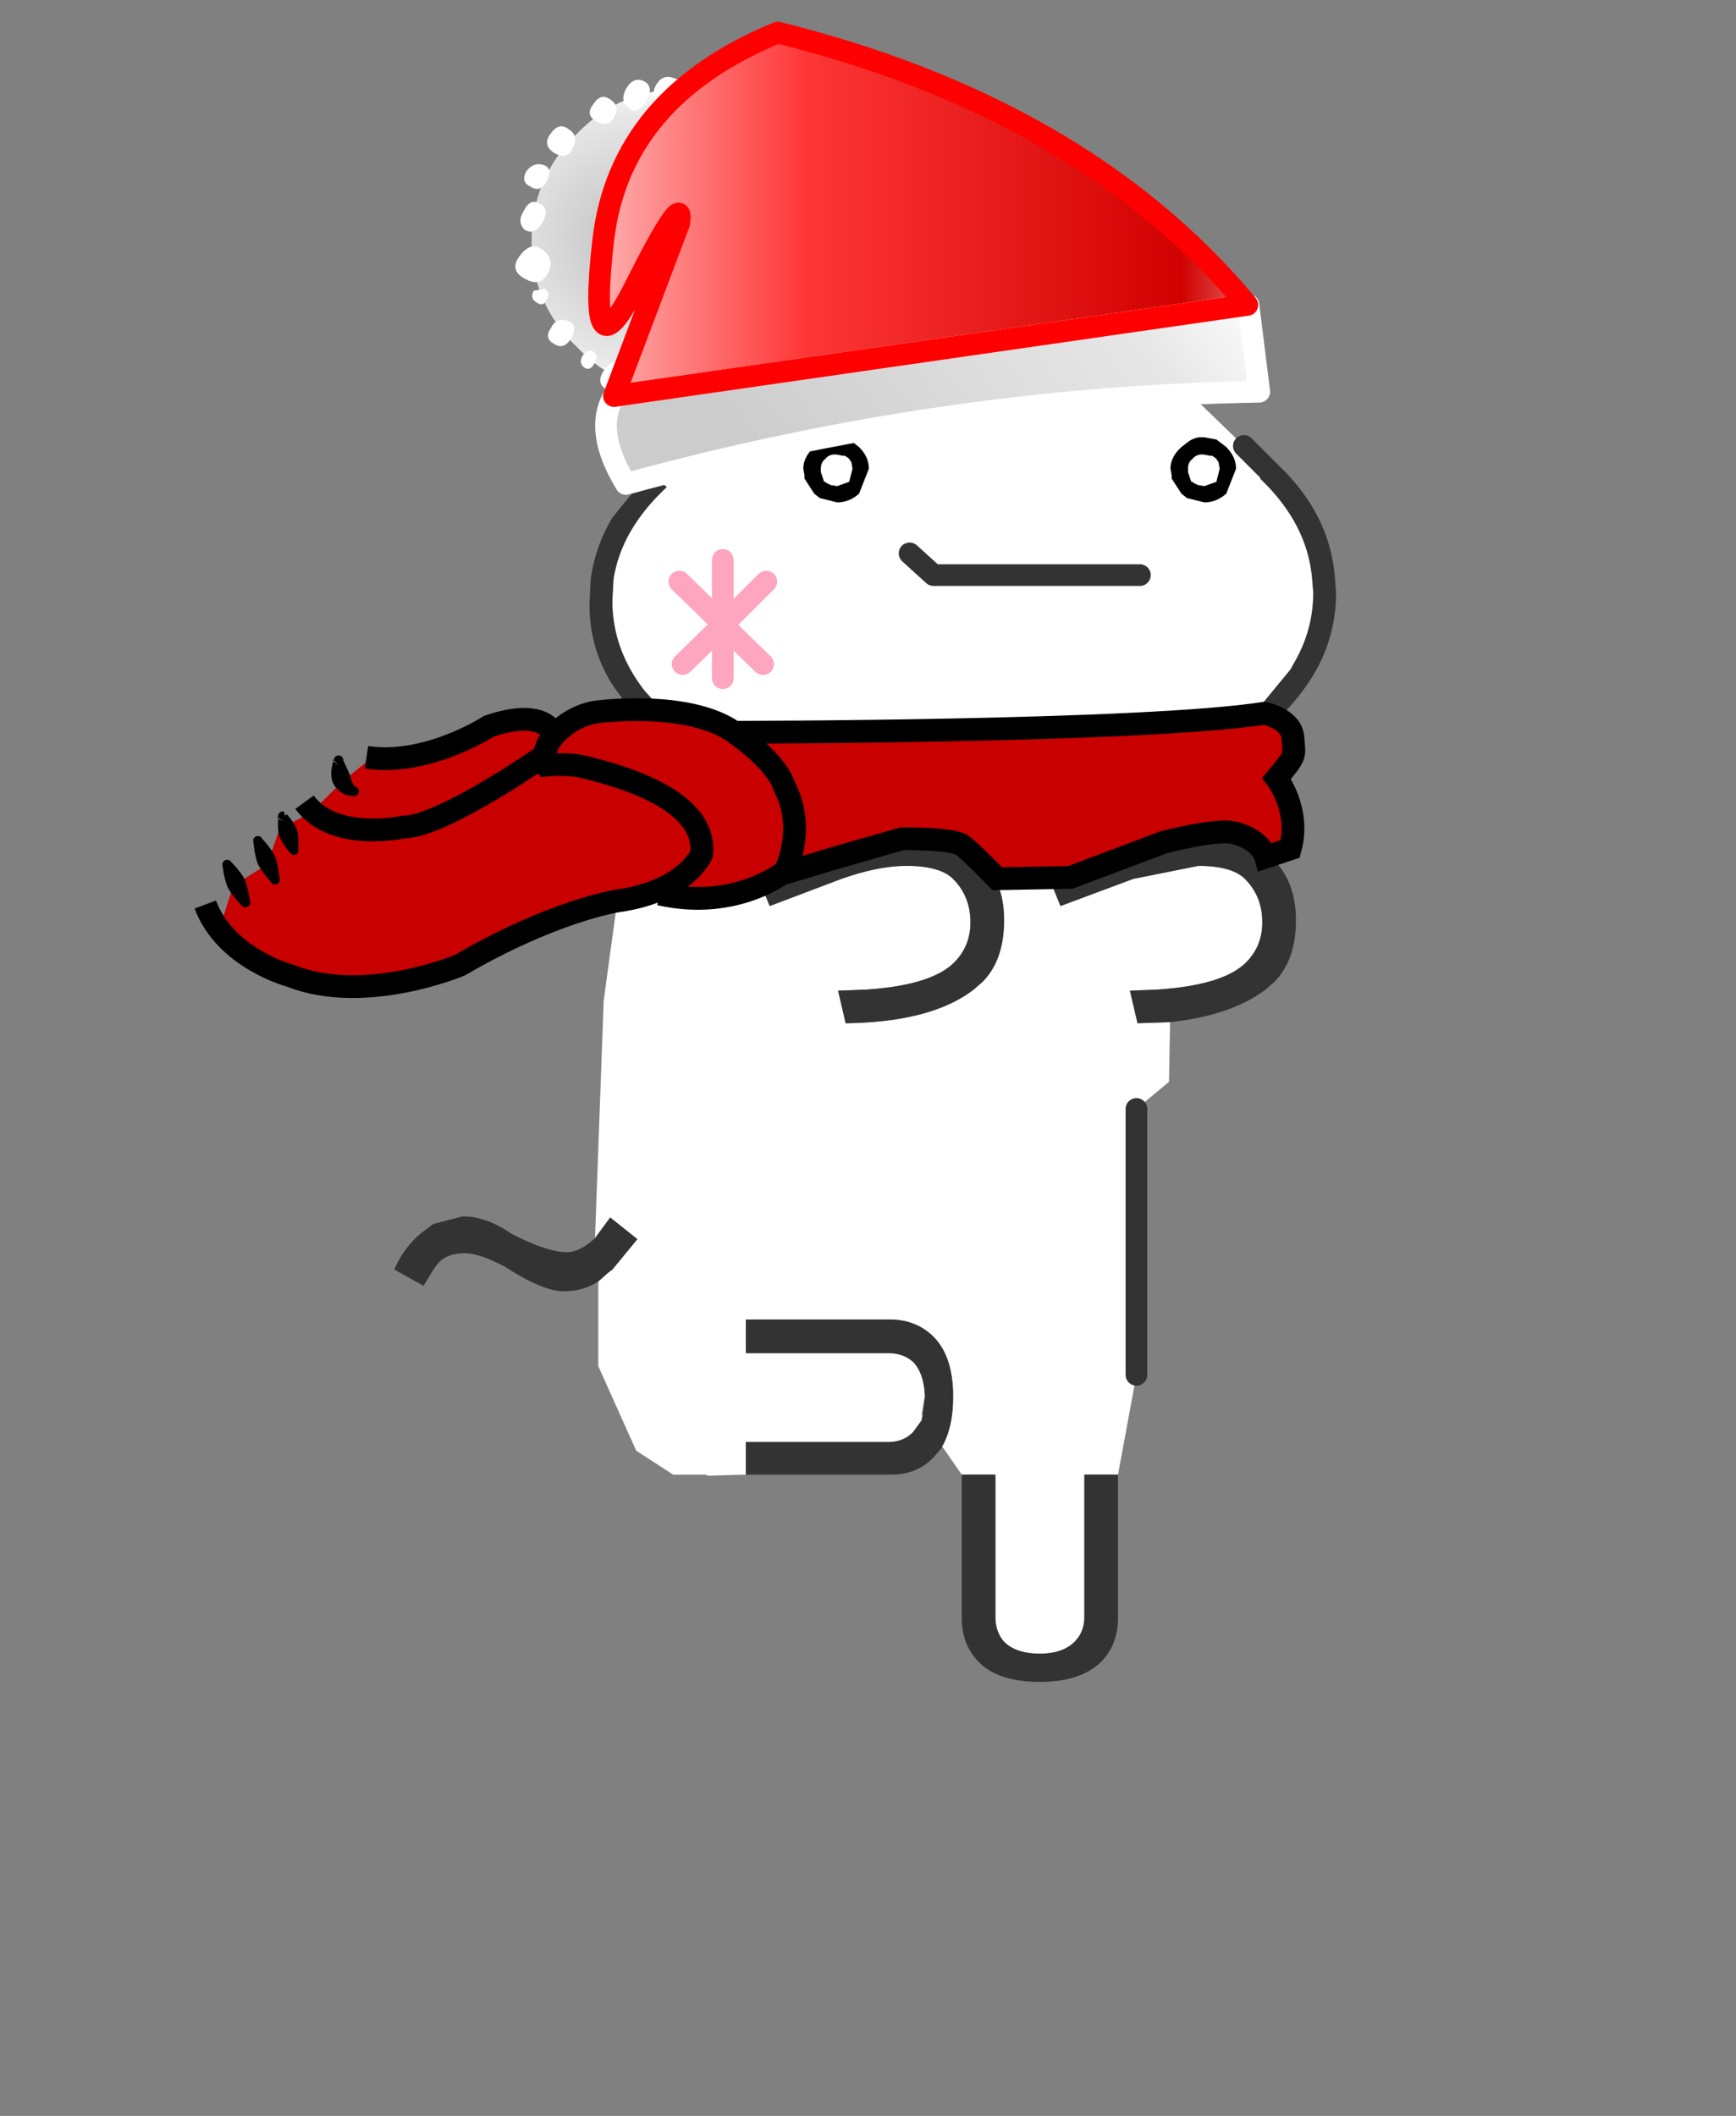 <?xml version="1.0" encoding="UTF-8" standalone="no"?>
<svg
   height="195"
   width="160"
   version="1.1"
   id="svg23"
   sodipodi:docname="front-walking-2.svg"
   inkscape:version="1.3 (0e150ed6c4, 2023-07-21)"
   xmlns:inkscape="http://www.inkscape.org/namespaces/inkscape"
   xmlns:sodipodi="http://sodipodi.sourceforge.net/DTD/sodipodi-0.dtd"
   xmlns:xlink="http://www.w3.org/1999/xlink"
   xmlns="http://www.w3.org/2000/svg"
   xmlns:svg="http://www.w3.org/2000/svg">
  <rect width="100%" height="100%" fill="#808080" stroke="none"/>
  <sodipodi:namedview
     id="namedview23"
     pagecolor="#ffffff"
     bordercolor="#000000"
     borderopacity="0.25"
     inkscape:showpageshadow="2"
     inkscape:pageopacity="0.0"
     inkscape:pagecheckerboard="0"
     inkscape:deskcolor="#d1d1d1"
     inkscape:zoom="6.0564103"
     inkscape:cx="79.997883"
     inkscape:cy="97.5"
     inkscape:window-width="2560"
     inkscape:window-height="1377"
     inkscape:window-x="-8"
     inkscape:window-y="-8"
     inkscape:window-maximized="1"
     inkscape:current-layer="svg23" />
  <defs
     id="defs18">
    <g
       id="j"
       transform="translate(11.45 4.1)">
      <use
         height="2"
         transform="translate(-.85 -4.1)"
         width="11.6"
         xlink:href="#a"
         id="use1" />
      <use
         height="6.45"
         transform="translate(-11.45 -3.8)"
         width="5"
         xlink:href="#b"
         id="use2" />
    </g>
    <g
       id="k"
       transform="translate(123.2 9.5)">
      <use
         height="14.9"
         transform="translate(-103.9 -6.95)"
         width="15.5"
         xlink:href="#c"
         id="use3" />
      <use
         height="21.8"
         transform="translate(-123.2 -9.5)"
         width="31.45"
         xlink:href="#d"
         id="use4" />
    </g>
    <g
       id="i"
       fill-rule="evenodd">
      <path
         d="M4.9-4.95Q7-2.9 7 0q0 2.9-2.1 4.9Q2.9 7 0 7q-2.9 0-4.95-2.1Q-7 2.9-7 0q0-2.9 2.05-4.95Q-2.9-7 0-7q2.9 0 4.9 2.05"
         fill="url(#e)"
         transform="translate(7.75 7.55)"
         id="path4" />
      <path
         d="M.45-7.5q.5-.2.8.3.3.5-.15.75L.5-6.5H.4q-.45.3-.75-.25-.3-.6.15-.75l.5.05.15-.05m1.35.15q.5-.25.85.35.3.6-.15.9-.4.3-.8-.35-.35-.65.1-.9m1.55.85q.45-.35.8.2.4.5-.15.8-.55.3-.8-.2-.3-.5.15-.8m3.9 3.3q.25.5-.2.7-.45.3-.75-.25-.3-.6.15-.75.45-.15.8.3M5.1-4.3q-.3-.55.2-.85.45-.35.85.25.35.5-.2.85-.6.35-.85-.25M6.5-.85q-.35-.6.1-.85.45-.3.75.3.35.55-.05.9-.45.25-.8-.35M6.25 1.5Q5.9.85 6.5.4q.55-.4 1.05.3.5.65-.25 1.05-.7.4-1.05-.25m.65.8q.2.35-.15.55-.3.2-.45-.15-.2-.3.1-.5l.5.1M5.3 3.7q.55-.2.8.3.35.5-.15.75-.45.3-.8-.3-.3-.6.15-.75M1.55 7.25q-.55.3-.85-.2-.2-.55.2-.85.5-.3.85.2t-.2.85m1.9-.35q-.65.4-.95-.2-.35-.6.2-1 .5-.35.95.25.45.65-.2.95m.65-1.25q-.2-.35.05-.55.3-.15.5.2t-.1.55q-.25.15-.45-.2m-5.9-12.1q-.3.2-.5-.1l.15-.55.45.15q.25.3-.1.5m-1.65.75q-.5.3-.8-.2-.25-.45.15-.8.45-.25.8.2.4.5-.15.8m-.65.4q.35.6-.15.95-.45.35-.8-.35-.4-.65.1-.95.45-.25.85.35m-1.4 1.6q-.3.2-.5-.2-.15-.4.1-.45.35-.1.5.2.2.25-.1.45m-.65 1.15q.45.65-.25 1-.7.4-1-.25-.3-.65.25-1t1 .25M-6.5-.9q.45.6-.2.95-.6.35-.95-.2-.3-.6.2-1 .55-.35.95.25m-.8 2.6q-.35-.65.1-.95.5-.25.85.35.3.6-.15.95-.4.25-.8-.35m2.45 2.45q.35.55-.2.85-.55.3-.85-.2-.2-.55.2-.85.5-.3.85.2m-.7-.45q-.6.35-.95-.4-.4-.75.2-.95.6-.2.95.4.4.55-.2.95m1.05 1.35q.6-.45 1.1.25.5.7-.2 1.15-.75.4-1.1-.3-.4-.65.2-1.1M-.4 7.3q-.3.15-.45-.2-.2-.35.1-.4.25-.15.45.15.2.25-.1.45m-2 0q-.45.25-.75-.3-.35-.6.05-.85.45-.25.8.3.3.55-.1.85"
         fill="#fff"
         transform="translate(7.75 7.55)"
         id="path5" />
    </g>
    <g
       id="d">
      <path
         d="M-92.95 7.75q.95 1.6-.55 4.05-14.6-4-29.2-4.25l.5-4h.05-.05.05l29.2 4.2"
         fill="url(#f)"
         fill-rule="evenodd"
         transform="translate(123.2 9.5)"
         id="path6" />
      <path
         d="M-122.15 3.55Q-114.6-5.5-100.5-9q7.3 3 8.05 9.6.75 6.55-1.5 2.05-2.3-4.55-2-2.85l3 7.95-29.2-4.2"
         fill="url(#g)"
         fill-rule="evenodd"
         transform="translate(123.2 9.5)"
         id="path7" />
      <path
         d="M-92.95 7.75q.95 1.6-.55 4.05-14.6-4-29.2-4.25l.5-4h.05l29.2 4.2m-29.25-4.2h.05"
         fill="none"
         stroke="#fff"
         stroke-linecap="round"
         stroke-linejoin="round"
         transform="translate(123.2 9.5)"
         id="path8" />
      <path
         d="M-122.15 3.55Q-114.6-5.5-100.5-9q7.3 3 8.05 9.6.75 6.55-1.5 2.05-2.3-4.55-2-2.85l3 7.95z"
         fill="none"
         stroke="red"
         stroke-linecap="round"
         stroke-linejoin="round"
         transform="translate(123.2 9.5)"
         id="path9" />
    </g>
    <linearGradient
       gradientTransform="matrix(-.016 -.009 .003 -.004 -107.85 7.65)"
       gradientUnits="userSpaceOnUse"
       id="f"
       spreadMethod="pad"
       x1="-819.2"
       x2="819.2">
      <stop
         offset=".204"
         stop-color="#ccc"
         id="stop9" />
      <stop
         offset=".804"
         stop-color="#e7e7e7"
         id="stop10" />
      <stop
         offset="1"
         stop-color="#fff"
         id="stop11" />
    </linearGradient>
    <linearGradient
       gradientTransform="matrix(.028 0 0 .01 -104.45 -.65)"
       gradientUnits="userSpaceOnUse"
       id="g"
       spreadMethod="pad"
       x1="-819.2"
       x2="819.2">
      <stop
         offset=".004"
         stop-color="#fff"
         id="stop12" />
      <stop
         offset=".18"
         stop-color="#d10101"
         id="stop13" />
      <stop
         offset=".557"
         stop-color="#fe3636"
         id="stop14" />
      <stop
         offset=".906"
         stop-color="#fff"
         id="stop15" />
    </linearGradient>
    <path
       d="M10.25-2.6H.75l-1.1-1"
       fill="none"
       stroke="#333"
       stroke-linecap="round"
       stroke-linejoin="round"
       transform="translate(.85 4.1)"
       id="a" />
    <path
       d="m2-1.7-2 2 1.85 1.8M0 .3V.25v2.5M0 .3l-1.85 1.8M-2-1.7 0 .25V-2.7"
       fill="none"
       stroke="#fea5c0"
       stroke-linecap="round"
       stroke-linejoin="round"
       transform="translate(2.5 3.2)"
       id="h" />
    <use
       height="6.45"
       width="5"
       xlink:href="#h"
       id="b" />
    <use
       height="14.9"
       width="15.5"
       xlink:href="#i"
       id="c" />
    <radialGradient
       cx="0"
       cy="0"
       gradientTransform="translate(2.6 -.2) scale(.009)"
       gradientUnits="userSpaceOnUse"
       id="e"
       r="819.2"
       spreadMethod="pad">
      <stop
         offset=".204"
         stop-color="#ccc"
         id="stop16" />
      <stop
         offset=".757"
         stop-color="#e7e7e7"
         id="stop17" />
      <stop
         offset="1"
         stop-color="#fff"
         id="stop18" />
    </radialGradient>
  </defs>
  <path
     d="m87.941 35 2.4 1.1 7.7-17.2 7.8 17.2 2.5-1.1 6.3 6.1 2.2 2.2-.7.8.2.2c2.8 2.733 4.333 5.767 4.6 9.1l.1 1.2c0 2.2-.533 4.267-1.6 6.2l-.5.9-2.8 3.4.2.2-.6.6-6.5 1.8v9.4l-6.5 1.4-6.3 1.8 1.3 3.2 6.7-2.5 6-1.2c2.067 0 3.5.4 4.3 1.2 1.067 1.067 1.6 2.4 1.6 4 0 1.467-.5 2.7-1.5 3.7-1.4 1.4-4.133 2.233-8.2 2.5l-2.5.1.7 3 3-.1-.1 5.5-3 2.5v24.5l-1.7 9.2h-3.1V149c0 .933-.3 1.7-.9 2.3-.733.733-1.8 1.1-3.2 1.1-1.467 0-2.567-.367-3.3-1.1-.533-.6-.8-1.367-.8-2.3v-13.1h-3.1l-1.8-2.6c.667-1.2 1-2.7 1-4.5v-.5c-.067-2.267-.667-3.967-1.8-5.1-1.067-1.067-2.433-1.6-4.1-1.6h-13.2v3.1h13.1c.933 0 1.7.267 2.3.8.667.667 1.033 1.7 1.1 3.1l-.3 1.8h.1l-.1.5-.8 1.1c-.6.6-1.367.9-2.3.9h-13.1v3l-3.6.1v-.1h-3.1l-3.4-2.2-3.5-7.8v-7.8l.9-.8.4-.3 2.3-2.8-2.5-2-1.4 1.9.8-21.9 3.5-25.6.8.7 1.5-1.4-2-2.2c-1.933-2.467-2.933-5.133-3-8v-.5l.1-1.8c.467-3.067 2.1-5.9 4.9-8.5l-1.5-1.5 1-7.9 1.3.6 7.7-17.2 7.7 17.2 2.5-1.1h7.8m2.4 44.1c-1.4-1.4-3.567-2.1-6.5-2.1l-8 1.5-6.2 1.8 1.3 3.2 6.6-2.5c2.267-.8 4.267-1.2 6-1.2 2.067 0 3.5.4 4.3 1.2 1.067 1.067 1.6 2.4 1.6 4 0 1.467-.5 2.7-1.5 3.7-1.4 1.4-4.1 2.233-8.1 2.5l-2.6.1.7 3c5.267-.067 9.2-1.1 11.8-3.1l.8-.7c1.333-1.333 2-3.233 2-5.7 0-2.4-.733-4.3-2.2-5.7"
     fill="#fff"
     fill-rule="evenodd"
     id="path18" />
  <path
     d="m108.341 35-2.5 1.1-7.8-17.2-7.7 17.2-2.4-1.1 10.1-22 10.3 22m-28.2 0-2.5 1.1-7.7-17.2-7.7 17.2-1.3-.6-1.1-.5 10.1-22 10.2 22m-20.2 8.4 1.5 1.5c-2.8 2.6-4.433 5.433-4.9 8.5l-.1 1.8v.5c.067 2.867 1.067 5.533 3 8l2 2.2-1.5 1.4-.8-.7-1.2-1.4-1.5-2.1c-1.467-2.333-2.167-4.9-2.1-7.7l.1-2c.267-2 .933-3.9 2-5.7l3.5-4.3m-5.1 70.7 1.4-1.9 2.5 2-2.3 2.8-.4.3-.9.8c-.933.6-2 .9-3.2.9-1.267 0-3.033-.733-5.3-2.2-1.6-.867-2.867-1.3-3.8-1.3-1.2 0-2.067.367-2.6 1.1l-.3.4-.9 1.5-2.7-1.5a8.963 8.963 0 0 1 2.4-3.3l1.2-.9 2.7-.7c1.467 0 2.967.533 4.5 1.6 2.2 1.133 3.9 1.7 5.1 1.7.8 0 1.667-.433 2.6-1.3m13.9 21.8v-3h13.1c.933 0 1.7-.3 2.3-.9l.8-1.1.1-.5.2-1.6v-.2c-.067-1.4-.433-2.433-1.1-3.1-.6-.533-1.367-.8-2.3-.8h-13.1v-3.1h13.2c1.667 0 3.033.533 4.1 1.6 1.133 1.133 1.733 2.833 1.8 5.1v.5c0 1.8-.333 3.3-1 4.5l-.1.2-.7.8c-1 1.067-2.3 1.6-3.9 1.6h-13.4m19.9 0h3.1V149c0 .933.267 1.7.8 2.3.733.733 1.833 1.1 3.3 1.1 1.4 0 2.467-.367 3.2-1.1.6-.6.9-1.367.9-2.3v-13.1h3.1v13.2c0 1.667-.533 3.033-1.6 4.1-1.267 1.2-3.133 1.8-5.6 1.8-2.533 0-4.4-.6-5.6-1.8-1.067-1.067-1.6-2.433-1.6-4.1v-13.2m19.2-41.7-3 .1-.7-3 2.5-.1c4.067-.267 6.8-1.1 8.2-2.5 1-1 1.5-2.233 1.5-3.7 0-1.6-.533-2.933-1.6-4-.8-.8-2.233-1.2-4.3-1.2l-6 1.2-6.7 2.5-1.3-3.2 6.3-1.8 6.5-1.4 1.5-.1c2.933 0 5.1.7 6.5 2.1 1.467 1.4 2.2 3.3 2.2 5.7 0 2.467-.667 4.367-2 5.7l-.8.7c-2.133 1.6-5.067 2.6-8.8 3m8.5-28.9-.2-.2 2.8-3.4.5-.9c1.067-1.933 1.6-4 1.6-6.2l-.1-1.2c-.267-3.333-1.8-6.367-4.6-9.1l-.2-.2.7-.8h.1l.6-.7c3.4 3.133 5.233 6.733 5.5 10.8l.1 1.2c0 2.533-.6 4.9-1.8 7.1-.933 1.667-2.2 3.267-3.8 4.8l-1.2-1.2m-26 13.8c1.467 1.4 2.2 3.3 2.2 5.7 0 2.467-.667 4.367-2 5.7l-.8.7c-2.6 2-6.533 3.033-11.8 3.1l-.7-3 2.6-.1c4-.267 6.7-1.1 8.1-2.5 1-1 1.5-2.233 1.5-3.7 0-1.6-.533-2.933-1.6-4-.8-.8-2.233-1.2-4.3-1.2-1.733 0-3.733.4-6 1.2l-6.6 2.5-1.3-3.2 6.2-1.8 8-1.5c2.933 0 5.1.7 6.5 2.1"
     fill="#333"
     fill-rule="evenodd"
     id="path19" />
  <path
     d="m116.841 43.3-2.2-2.2 2.3 2.2h-.1"
     fill="red"
     fill-rule="evenodd"
     id="path20" />
  <path
     d="M87.941 35h-7.8m24.6 91.7v-24.5m12.1-58.9-2.2-2.2"
     fill="none"
     stroke="#333"
     stroke-linecap="round"
     stroke-linejoin="round"
     stroke-width="2"
     id="path21" />
  <use
     height="6.75"
     transform="matrix(2.002 0 0 2 61.615 50)"
     width="22.2"
     xlink:href="#j"
     id="use21" />
  <path
     d="M76.76 40.3h.4l1.11.2.905.7q.905.9.905 2l-.905 2.3q-.907.8-2.012.8l-1.61-.4-.505-.4-.905-1.4v-.3l-.1-.6V43q.1-1 1.005-1.8l.505-.4q.502-.4 1.105-.5h.1m.907 1.7-.502-.1q-.705-.1-1.108.4-.402.3-.402.9v.3l.3.9h.102l.1.1.403.2.605.1 1.105-.4.302-1.2-.1-.6-.2-.3-.1-.1-.302-.2h-.203m32.936-1.7h.4l1.108.2.907.7q.905.9.905 2l-.905 2.3q-.907.8-2.013.8l-1.61-.4-.504-.4-.905-1.4v-.3l-.1-.6V43q.1-1 1.005-1.8l.504-.4q.503-.4 1.106-.5h.1m.907 1.7-.503-.1q-.705-.1-1.107.4-.403.3-.403.9v.3l.3.9h.103l.1.1.403.2.604.1 1.108-.4.3-1.2-.1-.6-.2-.3-.1-.1-.303-.2h-.202"
     style="stroke-width:2.006"
     id="gikopoipoi_eyes_open"
     fill-rule="evenodd" />
  <g
     id="gikopoipoi_eyes_closed"
     style="display:none"
     fill="none"
     stroke="#000"
     stroke-linecap="round"
     stroke-linejoin="round">
    <path
       d="M107.76 43.4h6.3"
       stroke-width="3"
       id="path22" />
    <path
       d="M-.05 1.55H3.1"
       stroke-width="1.5"
       style="display:inline"
       transform="matrix(2 0 0 2 74.019 40.3)"
       id="path23" />
  </g>
  <use
     height="21.8"
     transform="matrix(-1.999 0 0 2 117.059 2)"
     width="34.8"
     xlink:href="#k"
     id="use23" />
  <path
     d="m 68.922,67.645 46.857,-1.714 2.572,0.571 0.571,2.286 -0.428,2.143 -0.572,1.143 0.715,3 0.142,3.143 -1.285,1.143 -4.286,-3 -5,0.714 -8,2.571 -2,1.143 -6.857,0.429 -2.429,-3.429 -4.714,-0.571 -7.286,1.143 -4.857,2.428 -5.714,2 -5.714,-0.571 -8.572,2.857 -6.571,2.857 -5,2.714 -7,0.429 -7.286,-1.429 -6.143,-3.571 1.429,-4.429 3.143,-2 1.142,-3.285 2.858,-1.429 2.857,-2.857 2.285,-1.857 9.715,-2 3.143,-2 4.285,1.428 3.715,-1.857 4.714,-0.428 4.714,0.571 z"
     fill="#c90000"
     id="path4-6"
     style="display:inline" />
  <path
     d="m 72.571,80.144 c 0,0 -4.518,3.875 -11.768,2.25"
     fill="none"
     stroke="#000000"
     stroke-width="2.1"
     stroke-miterlimit="1.5"
     id="path5-9" />
  <path
     d="m 50.922,67.502 c 0,0 -0.857,-2.285 -5.857,-0.571 0,0 -5.714,3.714 -11.286,2.857 m 16.572,-0.286 c 0,0 -9.572,6.715 -13.143,6.715 0,0 -6.429,1.428 -9.143,-2.286"
     fill="none"
     stroke="#000000"
     stroke-width="2.1"
     stroke-linecap="butt"
     stroke-miterlimit="1.5"
     id="path6-0" />
  <path
     d="m 67.66,67.483 c 0,0 37.625,0 48.875,-1.75 0,0 2.5,0.5 2.625,2.25 0.125,1.75 0.375,1.5 -1.5,3.75 0,0 2.25,2.875 1.25,6.5 l -2.25,0.75 c 0,0 -0.447,-1.704 -3.083,-2.264 -1.545,-0.328 -6.292,0.889 -6.292,0.889 l -8.625,3.25 -6.75,0.125 c 0,0 -2.367,-2.456 -3.228,-3.087 -0.91,-0.667 -5.551,-0.594 -5.551,-0.594 l -6.721,1.931 -4.125,1.25 c 0,0 2.125,-4 0,-8 0,0 -0.375,-2 -4.625,-5 -4.25,-3 -12.625,-1.875 -12.625,-1.875 0,0 -2.75,0.25 -4.5,2.875 l -0.821,2.089 c 0,0 2.446,-0.339 4.321,0.161 1.875,0.5 11.25,2.625 10.625,8 0,0 -1.428,3.429 -7.803,4.304 0,0 -5.947,0.928 -14.465,5.91 0,0 -8.755,3.698 -15.613,0.984 0,0 -6,-1.571 -7.857,-6.571"
     fill="none"
     stroke="#000000"
     stroke-width="2.1"
     stroke-miterlimit="1.5"
     id="path7-5" />
  <path
     d="m 30.74,70.145 c 0.019,-0.043 0.04,-0.075 0.025,-0.081 -0.161,-0.067 -0.126,-0.011 -0.025,0.081 l -0.011,0.026 a 3.687,3.687 0 0 0 -0.2,1.067 c -0.01,0.271 0.028,0.561 0.133,0.836 0.082,0.216 0.204,0.419 0.369,0.583 0.398,0.4 0.843,0.711 1.49,0.698 a 0.439,0.439 0 1 0 0.231,-0.847 c -0.157,-0.103 -0.196,-0.262 -0.289,-0.399 -0.106,-0.155 -0.09,-0.344 -0.153,-0.518 a 6.526,6.526 0 0 0 -0.151,-0.371 c -0.274,-0.616 -0.513,-1.12 -0.513,-1.12 a 0.439,0.439 0 1 0 -0.876,-0.052 l 0.438,0.465 c 0,0 -0.313,-0.227 -0.468,-0.368 z m -5.098,5.313 v -0.003 c 0.001,-0.05 0.021,-0.094 0.004,-0.095 -0.146,-0.007 -0.105,0.04 -0.004,0.098 -0.005,0.176 -0.04,0.499 -0.006,0.934 0.017,0.212 0.038,0.438 0.109,0.657 0.073,0.22 0.192,0.412 0.302,0.596 0.224,0.373 0.432,0.624 0.535,0.764 0.252,0.342 0.483,0.39 0.483,0.39 -0.345,-0.075 -0.098,0.052 0.133,-0.021 a 0.439,0.439 0 0 0 0.285,-0.551 l -0.003,0.005 a 0.965,0.965 0 0 0 0.008,-0.111 c 0.003,-0.174 0.028,-0.499 -0.005,-0.933 -0.016,-0.213 -0.03,-0.439 -0.098,-0.661 a 2.796,2.796 0 0 0 -0.291,-0.599 c -0.224,-0.377 -0.44,-0.621 -0.545,-0.761 -0.141,-0.188 -0.262,-0.067 -0.348,0.102 0.116,-0.457 -0.082,-0.53 -0.269,-0.471 a 0.44,0.44 0 0 0 -0.285,0.552 l 0.418,0.306 c 0,0 -0.276,-0.112 -0.423,-0.198 z m -5.115,4.377 c 0,0 0.04,0.52 0.22,1.213 0.064,0.246 0.136,0.508 0.257,0.755 0.121,0.248 0.286,0.464 0.439,0.668 0.428,0.57 0.798,0.936 0.798,0.936 a 0.44,0.44 0 0 0 0.791,-0.38 c 0,0 -0.054,-0.518 -0.231,-1.208 -0.063,-0.247 -0.129,-0.511 -0.246,-0.76 a 3.923,3.923 0 0 0 -0.429,-0.673 7.77,7.77 0 0 0 -0.808,-0.931 0.44,0.44 0 0 0 -0.791,0.38 z m 2.851,-2.156 c 0,0 0.02,0.513 0.173,1.203 0.054,0.245 0.116,0.506 0.227,0.753 0.111,0.248 0.267,0.465 0.412,0.671 0.405,0.574 0.759,0.945 0.759,0.945 a 0.44,0.44 0 0 0 0.579,0.225 0.44,0.44 0 0 0 0.225,-0.579 c 0,0 -0.034,-0.511 -0.184,-1.198 -0.054,-0.246 -0.109,-0.508 -0.217,-0.757 a 3.803,3.803 0 0 0 -0.401,-0.676 c -0.405,-0.579 -0.77,-0.94 -0.77,-0.94 a 0.439,0.439 0 1 0 -0.803,0.353 z"
     id="path8-5" />
</svg>
